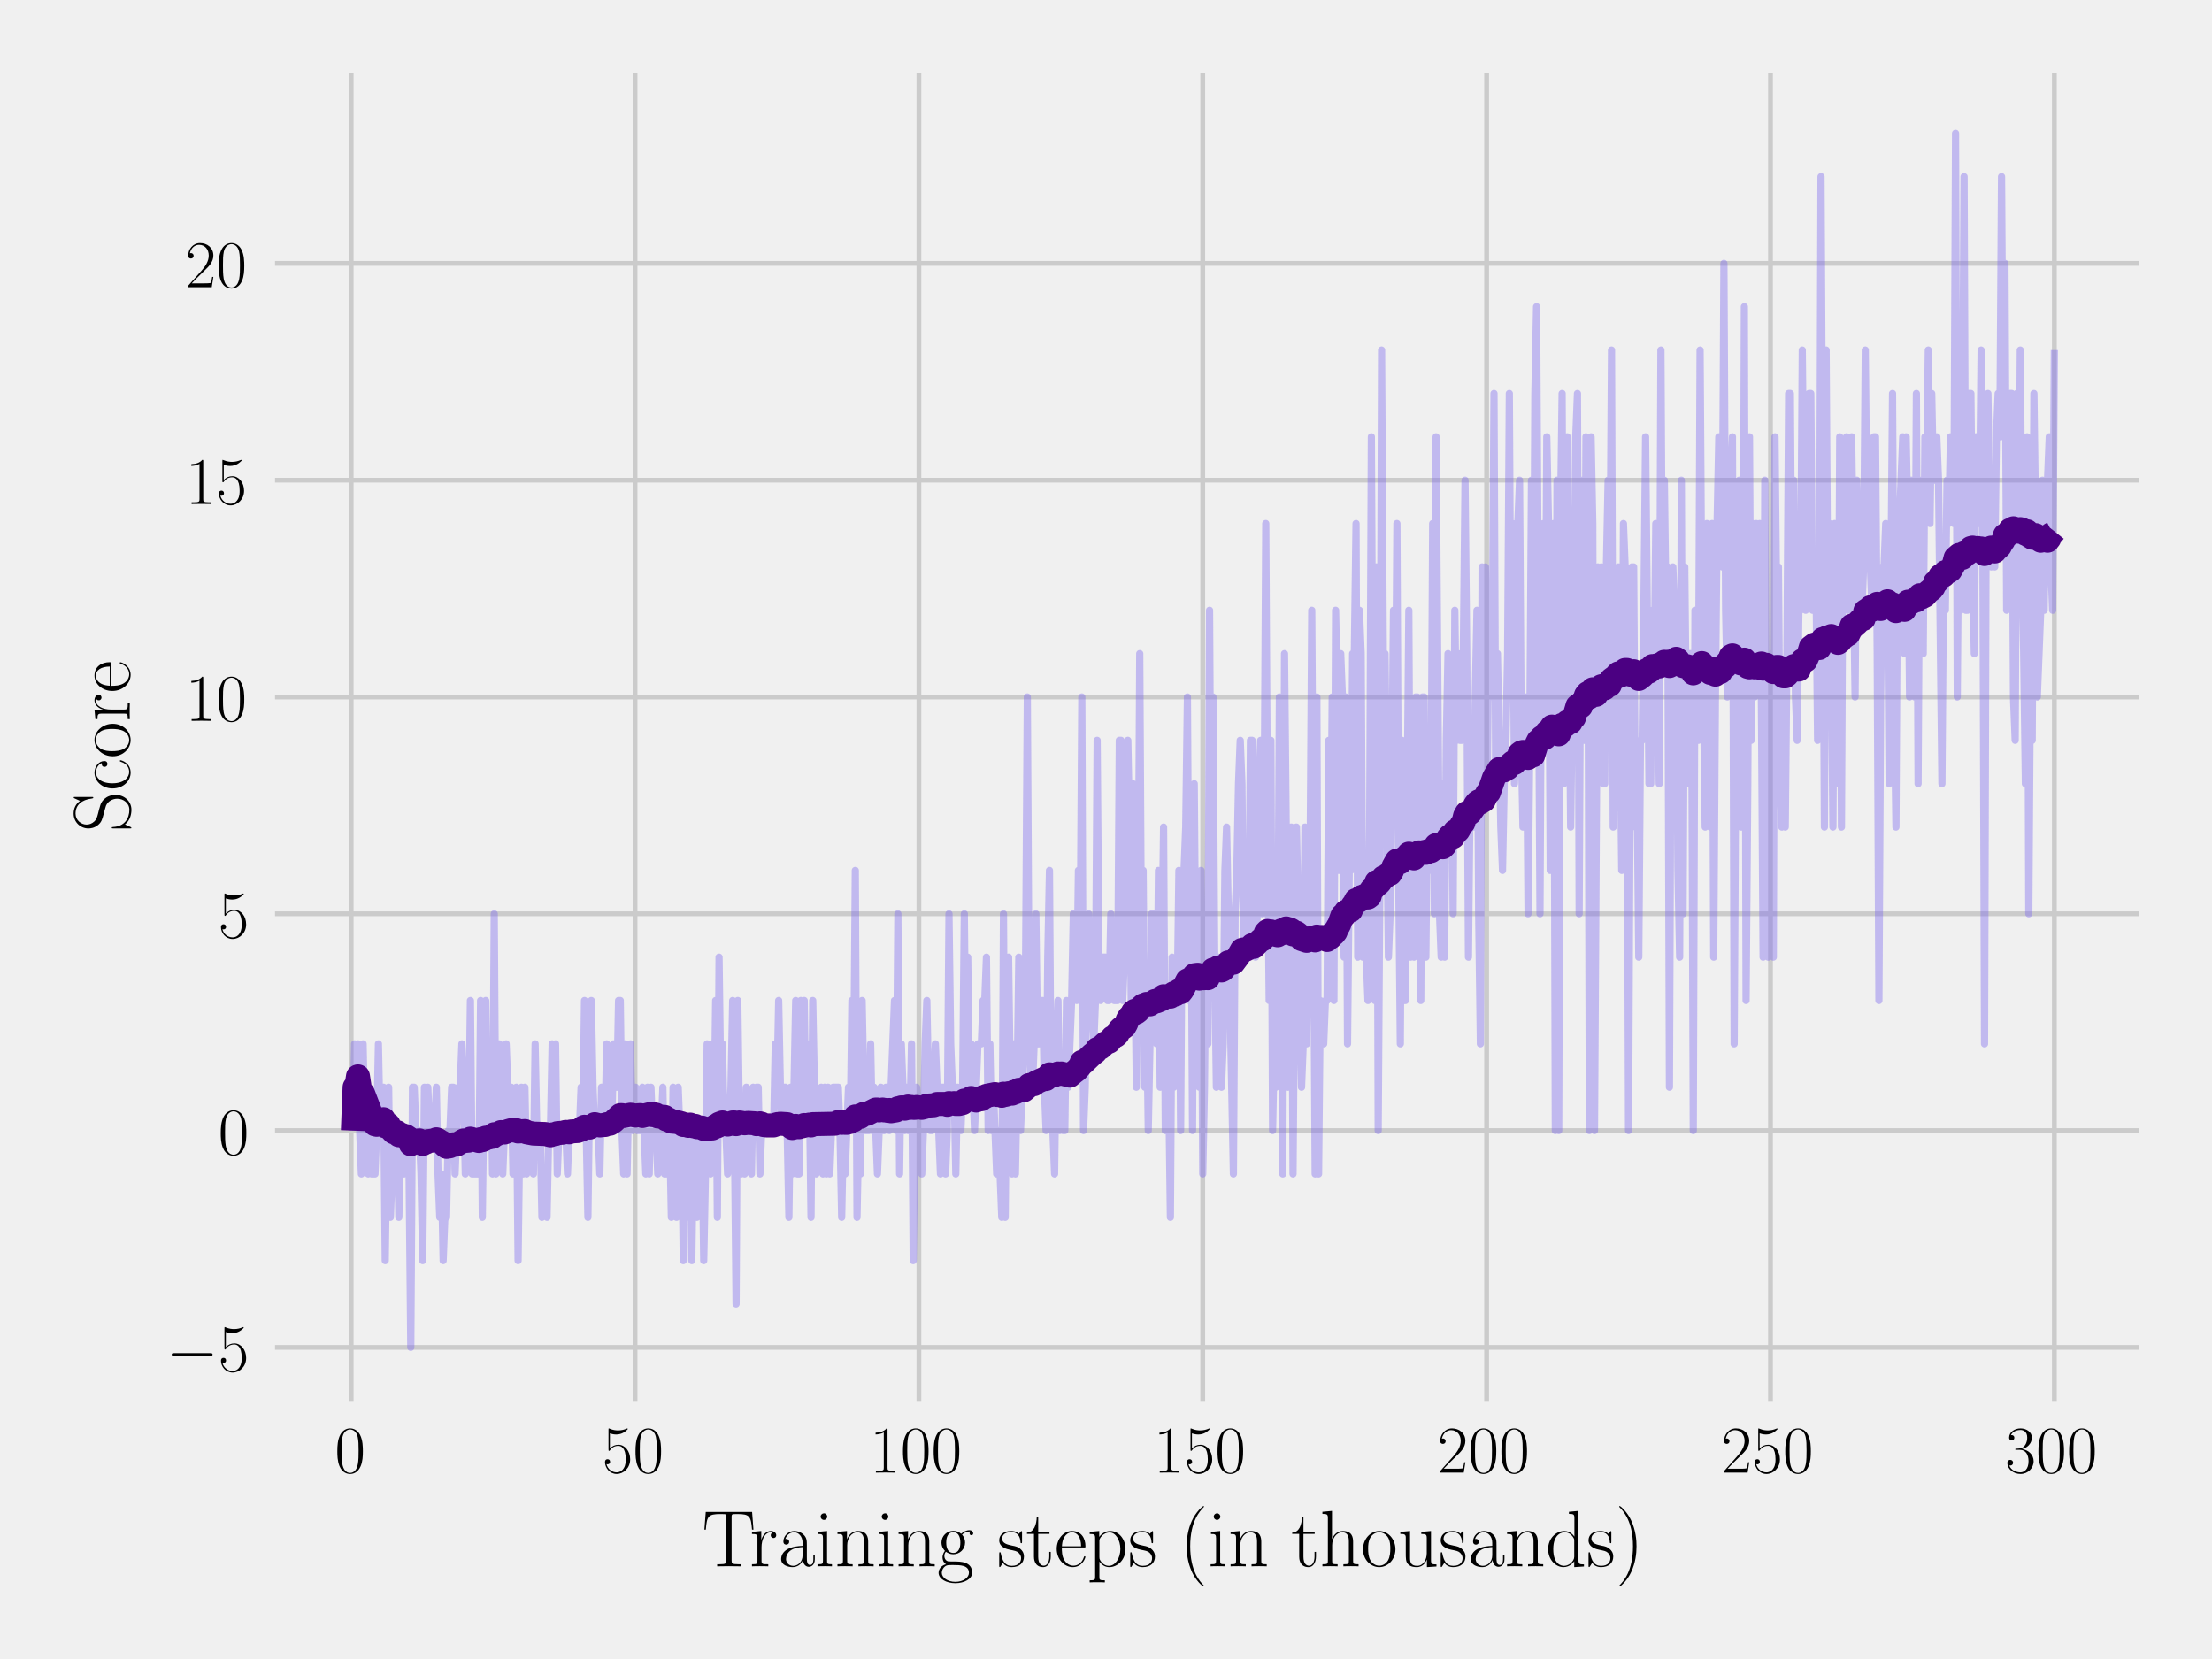 <?xml version="1.0" encoding="utf-8" standalone="no"?>
<!DOCTYPE svg PUBLIC "-//W3C//DTD SVG 1.1//EN"
  "http://www.w3.org/Graphics/SVG/1.1/DTD/svg11.dtd">
<!-- Created with matplotlib (https://matplotlib.org/) -->
<svg height="345.6pt" version="1.1" viewBox="0 0 460.8 345.6" width="460.8pt" xmlns="http://www.w3.org/2000/svg" xmlns:xlink="http://www.w3.org/1999/xlink">
 <defs>
  <style type="text/css">
*{stroke-linecap:butt;stroke-linejoin:round;}
  </style>
 </defs>
 <g id="figure_1">
  <g id="patch_1">
   <path d="M 0 345.6 
L 460.8 345.6 
L 460.8 0 
L 0 0 
z
" style="fill:#f0f0f0;"/>
  </g>
  <g id="axes_1">
   <g id="patch_2">
    <path d="M 55.787 293.334 
L 445.68 293.334 
L 445.68 15.12 
L 55.787 15.12 
z
" style="fill:#f0f0f0;"/>
   </g>
   <g id="matplotlib.axis_1">
    <g id="xtick_1">
     <g id="line2d_1">
      <path clip-path="url(#p391d8b1ac8)" d="M 73.154 293.334 
L 73.154 15.12 
" style="fill:none;stroke:#cbcbcb;"/>
     </g>
     <g id="line2d_2"/>
     <g id="text_1">
      <!-- $0$ -->
      <defs>
       <path d="M 42 31.844 
C 42 37.969 41.906 48.422 37.703 56.453 
C 34 63.484 28.094 66 22.906 66 
C 18.094 66 12 63.781 8.203 56.562 
C 4.203 49.016 3.797 39.672 3.797 31.844 
C 3.797 26.109 3.906 17.375 7 9.734 
C 11.297 -0.609 19 -2 22.906 -2 
C 27.5 -2 34.5 -0.109 38.594 9.438 
C 41.594 16.375 42 24.5 42 31.844 
z
M 22.906 -0.406 
C 16.5 -0.406 12.703 5.125 11.297 12.75 
C 10.203 18.688 10.203 27.328 10.203 32.953 
C 10.203 40.688 10.203 47.109 11.5 53.234 
C 13.406 61.781 19 64.391 22.906 64.391 
C 27 64.391 32.297 61.672 34.203 53.438 
C 35.5 47.719 35.594 40.984 35.594 32.953 
C 35.594 26.422 35.594 18.375 34.406 12.453 
C 32.297 1.5 26.406 -0.406 22.906 -0.406 
z
" id="CMR17-48"/>
      </defs>
      <g transform="translate(69.74 306.772)scale(0.14 -0.14)">
       <use transform="scale(0.996)" xlink:href="#CMR17-48"/>
      </g>
     </g>
    </g>
    <g id="xtick_2">
     <g id="line2d_3">
      <path clip-path="url(#p391d8b1ac8)" d="M 132.288 293.334 
L 132.288 15.12 
" style="fill:none;stroke:#cbcbcb;"/>
     </g>
     <g id="line2d_4"/>
     <g id="text_2">
      <!-- $50$ -->
      <defs>
       <path d="M 11.406 58.594 
C 12.406 58.188 16.5 56.891 20.703 56.891 
C 30 56.891 35.094 61.891 38 64.688 
C 38 65.484 38 66 37.406 66 
C 37.297 66 37.094 66 36.297 65.594 
C 32.797 64.094 28.703 63 23.703 63 
C 20.703 63 16.203 63.359 11.297 65.484 
C 10.203 66 10 66 9.906 66 
C 9.406 66 9.297 65.891 9.297 63.906 
L 9.297 34.859 
C 9.297 33.016 9.297 32.5 10.297 32.5 
C 10.797 32.5 11 32.703 11.5 33.422 
C 14.703 38.047 19.094 40 24.094 40 
C 27.594 40 35.094 37.734 35.094 20.203 
C 35.094 16.984 35.094 11.188 32.094 6.594 
C 29.594 2.484 25.703 0.391 21.406 0.391 
C 14.797 0.391 8.094 4.984 6.297 12.688 
C 6.703 12.594 7.5 12.391 7.906 12.391 
C 9.203 12.391 11.703 13.094 11.703 16.188 
C 11.703 18.891 9.797 20 7.906 20 
C 5.594 20 4.094 18.594 4.094 15.797 
C 4.094 7.094 11 -2 21.594 -2 
C 31.906 -2 41.703 6.891 41.703 19.797 
C 41.703 32.094 33.906 41.594 24.203 41.594 
C 19.094 41.594 14.797 39.688 11.406 36 
z
" id="CMR17-53"/>
      </defs>
      <g transform="translate(125.46 306.772)scale(0.14 -0.14)">
       <use transform="scale(0.996)" xlink:href="#CMR17-53"/>
       <use transform="translate(45.69 0)scale(0.996)" xlink:href="#CMR17-48"/>
      </g>
     </g>
    </g>
    <g id="xtick_3">
     <g id="line2d_5">
      <path clip-path="url(#p391d8b1ac8)" d="M 191.422 293.334 
L 191.422 15.12 
" style="fill:none;stroke:#cbcbcb;"/>
     </g>
     <g id="line2d_6"/>
     <g id="text_3">
      <!-- $100$ -->
      <defs>
       <path d="M 26.594 63.797 
C 26.594 65.891 26.5 66 25.094 66 
C 21.203 61.359 15.297 59.891 9.703 59.688 
C 9.406 59.688 8.906 59.688 8.797 59.5 
C 8.703 59.297 8.703 59.094 8.703 57 
C 11.797 57 17 57.594 21 59.984 
L 21 7.297 
C 21 3.797 20.797 2.594 12.203 2.594 
L 9.203 2.594 
L 9.203 0 
C 14 0.094 19 0.188 23.797 0.188 
C 28.594 0.188 33.594 0.094 38.406 0 
L 38.406 2.594 
L 35.406 2.594 
C 26.797 2.594 26.594 3.688 26.594 7.297 
z
" id="CMR17-49"/>
      </defs>
      <g transform="translate(181.179 306.772)scale(0.14 -0.14)">
       <use transform="scale(0.996)" xlink:href="#CMR17-49"/>
       <use transform="translate(45.69 0)scale(0.996)" xlink:href="#CMR17-48"/>
       <use transform="translate(91.381 0)scale(0.996)" xlink:href="#CMR17-48"/>
      </g>
     </g>
    </g>
    <g id="xtick_4">
     <g id="line2d_7">
      <path clip-path="url(#p391d8b1ac8)" d="M 250.556 293.334 
L 250.556 15.12 
" style="fill:none;stroke:#cbcbcb;"/>
     </g>
     <g id="line2d_8"/>
     <g id="text_4">
      <!-- $150$ -->
      <g transform="translate(240.313 306.772)scale(0.14 -0.14)">
       <use transform="scale(0.996)" xlink:href="#CMR17-49"/>
       <use transform="translate(45.69 0)scale(0.996)" xlink:href="#CMR17-53"/>
       <use transform="translate(91.381 0)scale(0.996)" xlink:href="#CMR17-48"/>
      </g>
     </g>
    </g>
    <g id="xtick_5">
     <g id="line2d_9">
      <path clip-path="url(#p391d8b1ac8)" d="M 309.69 293.334 
L 309.69 15.12 
" style="fill:none;stroke:#cbcbcb;"/>
     </g>
     <g id="line2d_10"/>
     <g id="text_5">
      <!-- $200$ -->
      <defs>
       <path d="M 41.703 15.469 
L 39.906 15.469 
C 38.906 8.391 38.094 7.188 37.703 6.594 
C 37.203 5.797 30 5.797 28.594 5.797 
L 9.406 5.797 
C 13 9.688 20 16.766 28.5 24.938 
C 34.594 30.719 41.703 37.5 41.703 47.391 
C 41.703 59.188 32.297 66 21.797 66 
C 10.797 66 4.094 56.297 4.094 47.297 
C 4.094 43.391 7 42.891 8.203 42.891 
C 9.203 42.891 12.203 43.484 12.203 46.984 
C 12.203 50.094 9.594 51 8.203 51 
C 7.594 51 7 50.891 6.594 50.688 
C 8.5 59.188 14.297 63.391 20.406 63.391 
C 29.094 63.391 34.797 56.5 34.797 47.391 
C 34.797 38.703 29.703 31.219 24 24.734 
L 4.094 2.297 
L 4.094 0 
L 39.297 0 
z
" id="CMR17-50"/>
      </defs>
      <g transform="translate(299.447 306.772)scale(0.14 -0.14)">
       <use transform="scale(0.996)" xlink:href="#CMR17-50"/>
       <use transform="translate(45.69 0)scale(0.996)" xlink:href="#CMR17-48"/>
       <use transform="translate(91.381 0)scale(0.996)" xlink:href="#CMR17-48"/>
      </g>
     </g>
    </g>
    <g id="xtick_6">
     <g id="line2d_11">
      <path clip-path="url(#p391d8b1ac8)" d="M 368.824 293.334 
L 368.824 15.12 
" style="fill:none;stroke:#cbcbcb;"/>
     </g>
     <g id="line2d_12"/>
     <g id="text_6">
      <!-- $250$ -->
      <g transform="translate(358.581 306.772)scale(0.14 -0.14)">
       <use transform="scale(0.996)" xlink:href="#CMR17-50"/>
       <use transform="translate(45.69 0)scale(0.996)" xlink:href="#CMR17-53"/>
       <use transform="translate(91.381 0)scale(0.996)" xlink:href="#CMR17-48"/>
      </g>
     </g>
    </g>
    <g id="xtick_7">
     <g id="line2d_13">
      <path clip-path="url(#p391d8b1ac8)" d="M 427.958 293.334 
L 427.958 15.12 
" style="fill:none;stroke:#cbcbcb;"/>
     </g>
     <g id="line2d_14"/>
     <g id="text_7">
      <!-- $300$ -->
      <defs>
       <path d="M 22.094 34 
C 31 34 34.906 26.141 34.906 17.094 
C 34.906 5.031 28.5 0.391 22.703 0.391 
C 17.406 0.391 8.797 3.016 6.094 10.797 
C 6.594 10.594 7.094 10.594 7.594 10.594 
C 10 10.594 11.797 12.188 11.797 14.797 
C 11.797 17.688 9.594 19 7.594 19 
C 5.906 19 3.297 18.188 3.297 14.484 
C 3.297 5.234 12.297 -2 22.906 -2 
C 34 -2 42.5 6.75 42.5 16.984 
C 42.5 26.844 34.5 34 25 35.094 
C 32.594 36.672 39.906 43.375 39.906 52.391 
C 39.906 60.25 32 66 23 66 
C 13.906 66 5.906 60.344 5.906 52.297 
C 5.906 48.797 8.5 48.188 9.797 48.188 
C 11.906 48.188 13.703 49.484 13.703 52.094 
C 13.703 54.688 11.906 56 9.797 56 
C 9.406 56 8.906 56 8.5 55.797 
C 11.406 62.484 19.297 63.688 22.797 63.688 
C 26.297 63.688 32.906 61.969 32.906 52.297 
C 32.906 49.484 32.5 44.547 29.094 40.219 
C 26.094 36.391 22.703 36.188 19.406 35.891 
C 18.906 35.891 16.594 35.688 16.203 35.688 
C 15.5 35.594 15.094 35.5 15.094 34.797 
C 15.094 34.094 15.203 34 17.203 34 
z
" id="CMR17-51"/>
      </defs>
      <g transform="translate(417.715 306.772)scale(0.14 -0.14)">
       <use transform="scale(0.996)" xlink:href="#CMR17-51"/>
       <use transform="translate(45.69 0)scale(0.996)" xlink:href="#CMR17-48"/>
       <use transform="translate(91.381 0)scale(0.996)" xlink:href="#CMR17-48"/>
      </g>
     </g>
    </g>
    <g id="text_8">
     <!-- $\mathrm{Training \ steps \ (in \ thousands)}$ -->
     <defs>
      <path d="M 62.203 67.688 
L 4.5 67.688 
L 2.797 45.688 
L 4.594 45.688 
C 5.906 62.203 7.297 65.094 22.703 65.094 
C 24.5 65.094 27.406 65.094 28.203 64.984 
C 30.094 64.688 30.094 63.5 30.094 61.203 
L 30.094 7.266 
C 30.094 3.688 29.797 2.594 21.5 2.594 
L 18.703 2.594 
L 18.703 0 
C 23.5 0.094 28.5 0.188 33.406 0.188 
C 38.297 0.188 43.297 0.094 48.094 0 
L 48.094 2.594 
L 45.297 2.594 
C 37 2.594 36.703 3.688 36.703 7.266 
L 36.703 61.203 
C 36.703 63.391 36.703 64.594 38.5 64.984 
C 39.297 65.094 42.203 65.094 44 65.094 
C 59.297 65.094 60.797 62.203 62.094 45.688 
L 63.906 45.688 
z
" id="CMR17-84"/>
      <path d="M 15 23.703 
C 15 33.344 19.094 42.391 26.594 42.391 
C 27.297 42.391 28 42.297 28.703 41.984 
C 28.703 41.984 26.5 41.281 26.5 38.672 
C 26.5 36.266 28.406 35.266 29.906 35.266 
C 31.094 35.266 33.297 35.969 33.297 38.781 
C 33.297 41.984 30.094 44 26.703 44 
C 19.094 44 15.797 36.562 14.797 33.047 
L 14.703 33.047 
L 14.703 44 
L 3.094 42.891 
L 3.094 40.281 
C 9 40.281 9.906 39.688 9.906 34.859 
L 9.906 6.922 
C 9.906 3.094 9.5 2.594 3.094 2.594 
L 3.094 0 
C 5.5 0.188 10.094 0.188 12.703 0.188 
C 15.594 0.188 20.703 0.188 23.406 0 
L 23.406 2.594 
C 16.203 2.594 15 2.594 15 7.109 
z
" id="CMR17-114"/>
      <path d="M 36 25.875 
C 36 32 36 35.547 31.797 39.594 
C 28.094 42.984 23.797 44 20.406 44 
C 12.5 44 6.797 37.625 6.797 30.891 
C 6.797 27.188 9.797 27 10.406 27 
C 11.703 27 14 27.797 14 30.594 
C 14 33.094 12.094 34.188 10.406 34.188 
C 10 34.188 9.5 34.094 9.203 34 
C 11.297 40.531 16.703 42.391 20.203 42.391 
C 25.203 42.391 30.703 37.828 30.703 29.297 
L 30.703 25.5 
C 24.797 25.297 17.703 24.5 12.094 21.453 
C 5.797 17.922 4 12.844 4 9 
C 4 1.203 13 -1 18.297 -1 
C 23.797 -1 28.906 2.109 31.094 7.891 
C 31.297 3.422 34.094 -0.609 38.5 -0.609 
C 40.594 -0.609 45.906 0.797 45.906 8.797 
L 45.906 14.469 
L 44.094 14.469 
L 44.094 8.703 
C 44.094 2.516 41.406 1.703 40.094 1.703 
C 36 1.703 36 6.969 36 11.438 
z
M 30.703 13.859 
C 30.703 5.047 24.5 0.594 19 0.594 
C 14 0.594 10.094 4.344 10.094 9 
C 10.094 12.047 11.406 17.406 17.203 20.656 
C 22 23.391 27.5 23.797 30.703 24 
z
" id="CMR17-97"/>
      <path d="M 15.5 61.891 
C 15.5 64.094 13.703 66 11.406 66 
C 9.203 66 7.297 64.188 7.297 61.891 
C 7.297 59.688 9.094 57.797 11.406 57.797 
C 13.594 57.797 15.5 59.594 15.5 61.891 
z
M 3.797 42.891 
L 3.797 40.297 
C 9.406 40.297 10.203 39.688 10.203 34.859 
L 10.203 6.922 
C 10.203 3.094 9.797 2.594 3.406 2.594 
L 3.406 0 
C 5.797 0.188 10.094 0.188 12.594 0.188 
C 15 0.188 19.094 0.188 21.406 0 
L 21.406 2.594 
C 15.5 2.594 15.297 3.203 15.297 6.812 
L 15.297 44 
z
" id="CMR17-105"/>
      <path d="M 41.5 30.531 
C 41.5 35.656 40.5 44 28.703 44 
C 20.797 44 16.703 37.875 15.203 33.844 
L 15.094 33.844 
L 15.094 44 
L 3.297 42.891 
L 3.297 40.281 
C 9.203 40.281 10.094 39.688 10.094 34.859 
L 10.094 6.922 
C 10.094 3.094 9.703 2.594 3.297 2.594 
L 3.297 0 
C 5.703 0.188 10.094 0.188 12.703 0.188 
C 15.297 0.188 19.797 0.188 22.203 0 
L 22.203 2.594 
C 15.797 2.594 15.406 3 15.406 6.922 
L 15.406 26.219 
C 15.406 35.453 21 42.391 28 42.391 
C 35.406 42.391 36.203 35.766 36.203 30.938 
L 36.203 6.922 
C 36.203 3.094 35.797 2.594 29.406 2.594 
L 29.406 0 
C 31.797 0.188 36.203 0.188 38.797 0.188 
C 41.406 0.188 45.906 0.188 48.297 0 
L 48.297 2.594 
C 41.906 2.594 41.5 3 41.5 6.922 
z
" id="CMR17-110"/>
      <path d="M 11.094 18.203 
C 13 16.688 16.297 15 20.297 15 
C 28.203 15 35 21.234 35 29.609 
C 35 32.234 34.203 36.266 31.203 39.391 
C 34 42.391 38.094 43.391 40.406 43.391 
C 40.797 43.391 41.406 43.391 41.906 43.094 
C 41.5 42.984 40.594 42.594 40.594 40.984 
C 40.594 39.688 41.5 38.797 42.797 38.797 
C 44.297 38.797 45.094 39.797 45.094 41.094 
C 45.094 42.984 43.594 45 40.406 45 
C 36.406 45 32.906 43.094 30.094 40.484 
C 27.094 43.188 23.5 44.188 20.297 44.188 
C 12.406 44.188 5.594 37.984 5.594 29.609 
C 5.594 23.859 8.906 20.219 9.906 19.219 
C 6.906 15.688 6.906 11.594 6.906 11.094 
C 6.906 8.5 7.906 4.688 11.297 2.594 
C 6.094 1.281 2 -2.875 2 -8.078 
C 2 -15.562 11.5 -21 22.906 -21 
C 33.906 -21 43.797 -15.766 43.797 -7.969 
C 43.797 6 29 6 21.297 6 
C 19 6 14.906 6 14.406 6.094 
C 11.297 6.594 9.203 9.391 9.203 12.891 
C 9.203 13.797 9.203 16 11.094 18.203 
z
M 20.297 16.688 
C 11.5 16.688 11.5 27.594 11.5 29.609 
C 11.5 31.625 11.5 42.484 20.297 42.484 
C 29.094 42.484 29.094 31.625 29.094 29.609 
C 29.094 27.594 29.094 16.688 20.297 16.688 
z
M 22.906 -19.312 
C 12.906 -19.312 6 -13.797 6 -8.078 
C 6 -4.859 7.703 -1.844 9.906 -0.172 
C 12.406 1.594 13.406 1.594 20.203 1.594 
C 28.406 1.594 39.797 1.594 39.797 -8.078 
C 39.797 -13.797 32.906 -19.312 22.906 -19.312 
z
" id="CMR17-103"/>
      <path d="M 30.906 42 
C 30.906 43.797 30.797 43.891 30.203 43.891 
C 29.797 43.891 29.703 43.797 28.5 42.297 
C 28.203 41.891 27.297 40.891 27 40.5 
C 23.797 43.891 19.297 44 17.594 44 
C 6.5 44 2.5 38.188 2.5 32.391 
C 2.5 23.391 12.703 21.297 15.594 20.688 
C 21.906 19.391 24.094 19 26.203 17.188 
C 27.5 16 29.703 13.797 29.703 10.188 
C 29.703 6 27.297 0.594 18.094 0.594 
C 9.406 0.594 6.297 7.188 4.5 16 
C 4.203 17.391 4.203 17.5 3.406 17.5 
C 2.594 17.5 2.5 17.391 2.5 15.391 
L 2.5 1 
C 2.5 -0.812 2.594 -0.906 3.203 -0.906 
C 3.703 -0.906 3.797 -0.812 4.297 0 
C 4.906 0.891 6.406 3.297 7 4.297 
C 9 1.594 12.5 -1 18.094 -1 
C 28 -1 33.297 4.391 33.297 12.188 
C 33.297 17.297 30.594 20 29.297 21.188 
C 26.297 24.297 22.797 25 18.594 25.797 
C 13.094 27 6.094 28.391 6.094 34.5 
C 6.094 37.094 7.5 42.594 17.594 42.594 
C 28.297 42.594 28.906 32.594 29.094 29.391 
C 29.203 28.891 29.703 28.797 30 28.797 
C 30.906 28.797 30.906 29.094 30.906 30.797 
z
" id="CMR17-115"/>
      <path d="M 15.094 40.391 
L 29.094 40.391 
L 29.094 43 
L 15.094 43 
L 15.094 62 
L 13.297 62 
C 13.094 51.438 9.594 42.188 1.094 41.984 
L 1.094 40.391 
L 9.797 40.391 
L 9.797 12.156 
C 9.797 10.234 9.797 -1 21.406 -1 
C 27.297 -1 30.703 4.812 30.703 12.25 
L 30.703 17.984 
L 28.906 17.984 
L 28.906 12.344 
C 28.906 5.422 26.203 0.797 22 0.797 
C 19.094 0.797 15.094 2.797 15.094 11.953 
z
" id="CMR17-116"/>
      <path d="M 38.094 23.484 
C 38.5 23.891 38.5 24.094 38.5 25.094 
C 38.5 35.172 33.094 44 21.703 44 
C 11.094 44 2.703 33.984 2.703 21.781 
C 2.703 8.656 12.203 -1 22.797 -1 
C 34 -1 38.406 9.672 38.406 11.797 
C 38.406 12.5 37.797 12.5 37.594 12.5 
C 36.906 12.5 36.797 12.297 36.406 11.078 
C 34.203 4.219 28.703 0.797 23.5 0.797 
C 19.203 0.797 14.906 3.219 12.203 7.656 
C 9.094 12.797 9.094 18.75 9.094 23.484 
z
M 9.203 25 
C 9.906 39.234 17.594 42.391 21.594 42.391 
C 28.406 42.391 33 36.062 33.094 25 
z
" id="CMR17-101"/>
      <path d="M 22 -17.406 
C 15.594 -17.406 15.203 -17 15.203 -13.031 
L 15.203 5.938 
C 18.094 1.703 22.297 -1 27.594 -1 
C 37.594 -1 47.703 7.859 47.703 21.594 
C 47.703 34.312 39 44 28.703 44 
C 22.703 44 17.797 40.672 15 36.641 
L 15 44 
L 3.094 42.891 
L 3.094 40.266 
C 9 40.266 9.906 39.672 9.906 34.812 
L 9.906 -13.031 
C 9.906 -16.891 9.5 -17.406 3.094 -17.406 
L 3.094 -20 
C 5.5 -19.812 9.906 -19.812 12.5 -19.812 
C 15.094 -19.812 19.594 -19.812 22 -20 
z
M 15.203 31.484 
C 15.203 32.906 15.203 35.016 19.094 38.766 
C 19.594 39.156 23 42.188 28 42.188 
C 35.297 42.188 41.297 33 41.297 21.5 
C 41.297 9.984 34.906 0.594 27 0.594 
C 23.406 0.594 19.5 2.312 16.5 7.047 
C 15.203 9.281 15.203 9.875 15.203 11.5 
z
" id="CMR17-112"/>
      <path d="M 30.594 -24.406 
C 30.594 -24.312 30.594 -24.109 30.297 -23.812 
C 25.703 -19.109 13.406 -6.297 13.406 24.938 
C 13.406 56.172 25.5 68.875 30.406 73.891 
C 30.406 73.984 30.594 74.188 30.594 74.484 
C 30.594 74.797 30.297 75 29.906 75 
C 28.797 75 20.297 67.578 15.406 56.562 
C 10.406 45.453 9 34.656 9 25.047 
C 9 17.828 9.703 5.625 15.703 -7.297 
C 20.5 -17.703 28.703 -25 29.906 -25 
C 30.406 -25 30.594 -24.812 30.594 -24.406 
z
" id="CMR17-40"/>
      <path d="M 41.5 30.531 
C 41.5 35.656 40.5 44 28.703 44 
C 20.5 44 16.5 37.375 15.297 34.047 
L 15.203 34.047 
L 15.203 69 
L 3.297 67.891 
L 3.297 65.297 
C 9.203 65.297 10.094 64.703 10.094 60.047 
L 10.094 6.922 
C 10.094 3.094 9.703 2.594 3.297 2.594 
L 3.297 0 
C 5.703 0.188 10.094 0.188 12.703 0.188 
C 15.297 0.188 19.797 0.188 22.203 0 
L 22.203 2.594 
C 15.797 2.594 15.406 3 15.406 6.922 
L 15.406 26.219 
C 15.406 35.453 21 42.391 28 42.391 
C 35.406 42.391 36.203 35.766 36.203 30.938 
L 36.203 6.922 
C 36.203 3.094 35.797 2.594 29.406 2.594 
L 29.406 0 
C 31.797 0.188 36.203 0.188 38.797 0.188 
C 41.406 0.188 45.906 0.188 48.297 0 
L 48.297 2.594 
C 41.906 2.594 41.5 3 41.5 6.922 
z
" id="CMR17-104"/>
      <path d="M 43.094 21.188 
C 43.094 34 33.797 44 22.906 44 
C 12 44 2.703 34 2.703 21.188 
C 2.703 8.594 12 -1 22.906 -1 
C 33.797 -1 43.094 8.594 43.094 21.188 
z
M 22.906 0.797 
C 18.203 0.797 14.203 3.594 11.906 7.5 
C 9.406 12 9.094 17.594 9.094 22 
C 9.094 26.188 9.297 31.391 11.906 35.891 
C 13.906 39.188 17.797 42.391 22.906 42.391 
C 27.406 42.391 31.203 39.891 33.594 36.391 
C 36.703 31.688 36.703 25.094 36.703 22 
C 36.703 18.094 36.5 12.094 33.797 7.297 
C 31 2.688 26.703 0.797 22.906 0.797 
z
" id="CMR17-111"/>
      <path d="M 29.406 42.891 
L 29.406 40.297 
C 35.297 40.297 36.203 39.688 36.203 34.828 
L 36.203 16.453 
C 36.203 7.969 31.703 0.594 24.297 0.594 
C 16.094 0.594 15.406 5.547 15.406 10.797 
L 15.406 44 
L 3.297 42.891 
L 3.297 40.297 
C 7.297 40.297 10 40.297 10.094 36.25 
L 10.094 16.859 
C 10.094 10.094 10.094 5.75 12.703 2.922 
C 14 1.609 16.5 -1 23.703 -1 
C 32.203 -1 35.5 6.25 36.297 8.375 
L 36.406 8.375 
L 36.406 -1 
L 48.297 -0.203 
L 48.297 2.406 
C 42.406 2.406 41.5 3.016 41.5 7.859 
L 41.5 44 
z
" id="CMR17-117"/>
      <path d="M 29.203 67.891 
L 29.203 65.297 
C 35.094 65.297 36 64.703 36 60.047 
L 36 37.047 
C 35.594 37.547 31.5 44 23.406 44 
C 13.203 44 3.297 34.812 3.297 21.5 
C 3.297 8.266 12.594 -1 22.406 -1 
C 30.906 -1 35.297 5.641 35.797 6.344 
L 35.797 -1 
L 47.906 -0.203 
L 47.906 2.406 
C 42 2.406 41.094 3.016 41.094 7.859 
L 41.094 69 
z
M 35.797 11.906 
C 35.797 8.875 34 6.141 31.703 4.125 
C 28.297 1.094 24.906 0.594 23 0.594 
C 20.094 0.594 9.703 2.109 9.703 21.391 
C 9.703 41.188 21.297 42.391 23.906 42.391 
C 28.5 42.391 32.203 39.766 34.5 36.141 
C 35.797 34.016 35.797 33.703 35.797 31.891 
z
" id="CMR17-100"/>
      <path d="M 26.297 24.938 
C 26.297 32.141 25.594 44.359 19.594 57.266 
C 14.797 67.688 6.594 75 5.406 75 
C 5.094 75 4.703 74.891 4.703 74.391 
C 4.703 74.188 4.797 74.094 4.906 73.891 
C 9.703 68.875 21.906 56.172 21.906 25.047 
C 21.906 -6.188 9.797 -18.906 4.906 -23.906 
C 4.797 -24.109 4.703 -24.203 4.703 -24.406 
C 4.703 -24.906 5.094 -25 5.406 -25 
C 6.5 -25 15 -17.609 19.906 -6.594 
C 24.906 4.516 26.297 15.328 26.297 24.938 
z
" id="CMR17-41"/>
     </defs>
     <g transform="translate(146.266 326.296)scale(0.168 -0.168)">
      <use transform="scale(0.996)" xlink:href="#CMR17-84"/>
      <use transform="translate(58.703 0)scale(0.996)" xlink:href="#CMR17-114"/>
      <use transform="translate(93.983 0)scale(0.996)" xlink:href="#CMR17-97"/>
      <use transform="translate(139.674 0)scale(0.996)" xlink:href="#CMR17-105"/>
      <use transform="translate(164.545 0)scale(0.996)" xlink:href="#CMR17-110"/>
      <use transform="translate(215.44 0)scale(0.996)" xlink:href="#CMR17-105"/>
      <use transform="translate(240.311 0)scale(0.996)" xlink:href="#CMR17-110"/>
      <use transform="translate(291.207 0)scale(0.996)" xlink:href="#CMR17-103"/>
      <use transform="translate(365.894 0)scale(0.996)" xlink:href="#CMR17-115"/>
      <use transform="translate(401.695 0)scale(0.996)" xlink:href="#CMR17-116"/>
      <use transform="translate(436.976 0)scale(0.996)" xlink:href="#CMR17-101"/>
      <use transform="translate(477.461 0)scale(0.996)" xlink:href="#CMR17-112"/>
      <use transform="translate(528.357 0)scale(0.996)" xlink:href="#CMR17-115"/>
      <use transform="translate(591.853 0)scale(0.996)" xlink:href="#CMR17-40"/>
      <use transform="translate(627.134 0)scale(0.996)" xlink:href="#CMR17-105"/>
      <use transform="translate(652.005 0)scale(0.996)" xlink:href="#CMR17-110"/>
      <use transform="translate(730.596 0)scale(0.996)" xlink:href="#CMR17-116"/>
      <use transform="translate(765.876 0)scale(0.996)" xlink:href="#CMR17-104"/>
      <use transform="translate(816.772 0)scale(0.996)" xlink:href="#CMR17-111"/>
      <use transform="translate(862.462 0)scale(0.996)" xlink:href="#CMR17-117"/>
      <use transform="translate(913.358 0)scale(0.996)" xlink:href="#CMR17-115"/>
      <use transform="translate(949.159 0)scale(0.996)" xlink:href="#CMR17-97"/>
      <use transform="translate(994.849 0)scale(0.996)" xlink:href="#CMR17-110"/>
      <use transform="translate(1045.745 0)scale(0.996)" xlink:href="#CMR17-100"/>
      <use transform="translate(1096.64 0)scale(0.996)" xlink:href="#CMR17-115"/>
      <use transform="translate(1132.441 0)scale(0.996)" xlink:href="#CMR17-41"/>
     </g>
    </g>
   </g>
   <g id="matplotlib.axis_2">
    <g id="ytick_1">
     <g id="line2d_15">
      <path clip-path="url(#p391d8b1ac8)" d="M 55.787 280.688 
L 445.68 280.688 
" style="fill:none;stroke:#cbcbcb;"/>
     </g>
     <g id="line2d_16"/>
     <g id="text_9">
      <!-- $\mathdefault{-5}$ -->
      <defs>
       <path d="M 65.906 23 
C 67.594 23 69.406 23 69.406 25 
C 69.406 27 67.594 27 65.906 27 
L 11.797 27 
C 10.094 27 8.297 27 8.297 25 
C 8.297 23 10.094 23 11.797 23 
z
" id="CMSY10-0"/>
      </defs>
      <g transform="translate(34.61 285.657)scale(0.14 -0.14)">
       <use transform="scale(0.996)" xlink:href="#CMSY10-0"/>
       <use transform="translate(77.487 0)scale(0.996)" xlink:href="#CMR17-53"/>
      </g>
     </g>
    </g>
    <g id="ytick_2">
     <g id="line2d_17">
      <path clip-path="url(#p391d8b1ac8)" d="M 55.787 235.524 
L 445.68 235.524 
" style="fill:none;stroke:#cbcbcb;"/>
     </g>
     <g id="line2d_18"/>
     <g id="text_10">
      <!-- $\mathdefault{0}$ -->
      <g transform="translate(45.458 240.492)scale(0.14 -0.14)">
       <use transform="scale(0.996)" xlink:href="#CMR17-48"/>
      </g>
     </g>
    </g>
    <g id="ytick_3">
     <g id="line2d_19">
      <path clip-path="url(#p391d8b1ac8)" d="M 55.787 190.359 
L 445.68 190.359 
" style="fill:none;stroke:#cbcbcb;"/>
     </g>
     <g id="line2d_20"/>
     <g id="text_11">
      <!-- $\mathdefault{5}$ -->
      <g transform="translate(45.458 195.328)scale(0.14 -0.14)">
       <use transform="scale(0.996)" xlink:href="#CMR17-53"/>
      </g>
     </g>
    </g>
    <g id="ytick_4">
     <g id="line2d_21">
      <path clip-path="url(#p391d8b1ac8)" d="M 55.787 145.194 
L 445.68 145.194 
" style="fill:none;stroke:#cbcbcb;"/>
     </g>
     <g id="line2d_22"/>
     <g id="text_12">
      <!-- $\mathdefault{10}$ -->
      <g transform="translate(38.63 150.163)scale(0.14 -0.14)">
       <use transform="scale(0.996)" xlink:href="#CMR17-49"/>
       <use transform="translate(45.69 0)scale(0.996)" xlink:href="#CMR17-48"/>
      </g>
     </g>
    </g>
    <g id="ytick_5">
     <g id="line2d_23">
      <path clip-path="url(#p391d8b1ac8)" d="M 55.787 100.03 
L 445.68 100.03 
" style="fill:none;stroke:#cbcbcb;"/>
     </g>
     <g id="line2d_24"/>
     <g id="text_13">
      <!-- $\mathdefault{15}$ -->
      <g transform="translate(38.63 104.998)scale(0.14 -0.14)">
       <use transform="scale(0.996)" xlink:href="#CMR17-49"/>
       <use transform="translate(45.69 0)scale(0.996)" xlink:href="#CMR17-53"/>
      </g>
     </g>
    </g>
    <g id="ytick_6">
     <g id="line2d_25">
      <path clip-path="url(#p391d8b1ac8)" d="M 55.787 54.865 
L 445.68 54.865 
" style="fill:none;stroke:#cbcbcb;"/>
     </g>
     <g id="line2d_26"/>
     <g id="text_14">
      <!-- $\mathdefault{20}$ -->
      <g transform="translate(38.63 59.834)scale(0.14 -0.14)">
       <use transform="scale(0.996)" xlink:href="#CMR17-50"/>
       <use transform="translate(45.69 0)scale(0.996)" xlink:href="#CMR17-48"/>
      </g>
     </g>
    </g>
    <g id="text_15">
     <!-- $\mathrm{Score}$ -->
     <defs>
      <path d="M 43.797 67.984 
C 43.797 69.797 43.703 69.891 43.094 69.891 
C 42.5 69.891 42.297 69.484 41.906 68.594 
L 38.906 61.953 
C 35.094 67.5 29.297 70 23 70 
C 12.797 70 4.594 61.844 4.594 51.578 
C 4.594 48.453 5.297 44.016 8.703 39.781 
C 12.406 35.156 15.906 34.344 23.906 32.234 
C 26.906 31.422 31.906 30.109 32.906 29.703 
C 38.594 27.297 41.594 21.25 41.594 15.609 
C 41.594 8.344 36.5 0.594 27.797 0.594 
C 17.094 0.594 7.094 6.641 6.406 20.75 
C 6.297 22.359 6.203 22.453 5.5 22.453 
C 4.703 22.453 4.594 22.359 4.594 20.344 
L 4.594 0 
C 4.594 -1.812 4.703 -1.906 5.297 -1.906 
C 6 -1.906 6.203 -1.406 7.594 1.703 
C 7.703 2 7.703 2.203 9.594 6.031 
C 14.594 -0.609 23 -2 27.797 -2 
C 38.703 -2 46.406 7.141 46.406 17.828 
C 46.406 23.062 44.5 27.094 43.406 28.906 
C 39.203 35.359 34.703 36.562 29.906 37.766 
C 29.203 38.078 29 38.078 23.406 39.484 
C 18 40.891 15.703 41.594 13.203 44.312 
C 10.406 47.438 9.406 50.672 9.406 53.891 
C 9.406 60.438 14.594 67.594 23.094 67.594 
C 33.703 67.594 40.297 60.031 41.797 47.438 
C 42.094 45.625 42.203 45.531 42.906 45.531 
C 43.797 45.531 43.797 45.828 43.797 47.547 
z
" id="CMR17-83"/>
      <path d="M 34.906 35 
C 33 35 30.203 35 30.203 31.484 
C 30.203 28.688 32.5 27.891 33.797 27.891 
C 34.5 27.891 37.406 28.188 37.406 31.688 
C 37.406 38.688 30.594 44 22.906 44 
C 12.297 44 3.297 34.391 3.297 21.547 
C 3.297 8.141 12.703 -1 22.906 -1 
C 35.297 -1 38.406 10.562 38.406 11.672 
C 38.406 12.078 38.297 12.375 37.594 12.375 
C 36.906 12.375 36.797 12.281 36.406 10.969 
C 33.797 2.812 28.094 0.797 23.797 0.797 
C 17.406 0.797 9.703 6.734 9.703 21.641 
C 9.703 36.844 17.094 42.188 23 42.188 
C 26.906 42.188 32.703 40.344 34.906 35 
z
" id="CMR17-99"/>
     </defs>
     <g transform="translate(27.045 173.347)rotate(-90)scale(0.168 -0.168)">
      <use transform="scale(0.996)" xlink:href="#CMR17-83"/>
      <use transform="translate(50.895 0)scale(0.996)" xlink:href="#CMR17-99"/>
      <use transform="translate(91.381 0)scale(0.996)" xlink:href="#CMR17-111"/>
      <use transform="translate(137.072 0)scale(0.996)" xlink:href="#CMR17-114"/>
      <use transform="translate(172.352 0)scale(0.996)" xlink:href="#CMR17-101"/>
     </g>
    </g>
   </g>
   <g id="line2d_27">
    <path clip-path="url(#p391d8b1ac8)" d="M 73.509 235.524 
L 73.864 217.458 
L 74.219 226.491 
L 74.574 217.458 
L 74.928 235.524 
L 75.283 244.557 
L 75.638 217.458 
L 75.993 235.524 
L 76.348 235.524 
L 76.702 244.557 
L 77.057 235.524 
L 77.412 244.557 
L 78.122 244.557 
L 78.476 235.524 
L 78.831 217.458 
L 79.186 235.524 
L 79.541 235.524 
L 79.896 226.491 
L 80.251 262.622 
L 80.605 235.524 
L 80.96 226.491 
L 81.315 253.589 
L 81.67 244.557 
L 82.025 244.557 
L 82.379 235.524 
L 82.734 235.524 
L 83.089 253.589 
L 83.444 235.524 
L 83.799 235.524 
L 84.153 244.557 
L 84.508 235.524 
L 84.863 244.557 
L 85.218 244.557 
L 85.573 280.688 
L 85.927 226.491 
L 86.282 226.491 
L 86.637 235.524 
L 87.347 235.524 
L 87.701 244.557 
L 88.056 262.622 
L 88.411 226.491 
L 88.766 235.524 
L 89.121 226.491 
L 89.475 235.524 
L 90.54 235.524 
L 90.895 226.491 
L 91.249 244.557 
L 91.604 253.589 
L 91.959 244.557 
L 92.314 262.622 
L 92.669 253.589 
L 93.023 253.589 
L 93.378 235.524 
L 93.733 235.524 
L 94.088 226.491 
L 94.443 226.491 
L 94.797 244.557 
L 95.507 226.491 
L 95.862 226.491 
L 96.217 217.458 
L 96.571 226.491 
L 96.926 244.557 
L 97.281 235.524 
L 97.636 235.524 
L 97.991 208.425 
L 98.345 244.557 
L 99.765 244.557 
L 100.119 208.425 
L 100.474 253.589 
L 100.829 226.491 
L 101.184 208.425 
L 101.539 235.524 
L 101.894 235.524 
L 102.248 217.458 
L 102.603 244.557 
L 102.958 190.359 
L 103.313 244.557 
L 103.668 217.458 
L 104.022 217.458 
L 104.377 226.491 
L 104.732 244.557 
L 105.087 235.524 
L 105.442 217.458 
L 105.796 226.491 
L 106.506 226.491 
L 106.861 244.557 
L 107.57 226.491 
L 107.925 262.622 
L 108.28 235.524 
L 108.635 226.491 
L 108.99 244.557 
L 109.344 226.491 
L 109.699 244.557 
L 110.054 235.524 
L 110.764 235.524 
L 111.118 244.557 
L 111.473 217.458 
L 111.828 235.524 
L 112.538 235.524 
L 112.892 253.589 
L 113.247 244.557 
L 113.602 244.557 
L 113.957 253.589 
L 114.312 235.524 
L 114.666 235.524 
L 115.021 217.458 
L 115.376 235.524 
L 115.731 217.458 
L 116.086 244.557 
L 116.44 235.524 
L 117.86 235.524 
L 118.214 244.557 
L 118.569 235.524 
L 120.698 235.524 
L 121.053 226.491 
L 121.408 235.524 
L 121.762 208.425 
L 122.117 235.524 
L 122.472 253.589 
L 122.827 226.491 
L 123.182 208.425 
L 123.536 226.491 
L 123.891 235.524 
L 124.601 235.524 
L 124.956 244.557 
L 125.311 226.491 
L 125.665 235.524 
L 126.02 235.524 
L 126.375 217.458 
L 127.085 235.524 
L 127.439 235.524 
L 127.794 217.458 
L 128.149 226.491 
L 128.504 226.491 
L 128.859 208.425 
L 129.213 208.425 
L 129.568 235.524 
L 129.923 244.557 
L 130.278 217.458 
L 130.633 244.557 
L 130.987 226.491 
L 131.342 217.458 
L 131.697 235.524 
L 132.052 226.491 
L 132.407 226.491 
L 132.761 235.524 
L 133.471 235.524 
L 133.826 226.491 
L 134.535 244.557 
L 134.89 226.491 
L 135.245 244.557 
L 135.6 226.491 
L 135.955 235.524 
L 136.664 235.524 
L 137.019 244.557 
L 137.374 235.524 
L 137.729 235.524 
L 138.083 226.491 
L 138.438 244.557 
L 138.793 244.557 
L 139.148 235.524 
L 139.503 235.524 
L 139.857 253.589 
L 140.212 226.491 
L 140.567 235.524 
L 140.922 253.589 
L 141.277 226.491 
L 141.631 235.524 
L 141.986 235.524 
L 142.341 262.622 
L 142.696 235.524 
L 143.051 235.524 
L 143.405 253.589 
L 143.76 235.524 
L 144.115 262.622 
L 144.47 235.524 
L 144.825 235.524 
L 145.179 253.589 
L 145.534 244.557 
L 145.889 244.557 
L 146.244 235.524 
L 146.599 262.622 
L 146.954 244.557 
L 147.308 217.458 
L 147.663 235.524 
L 148.018 244.557 
L 148.373 217.458 
L 148.728 235.524 
L 149.082 208.425 
L 149.437 253.589 
L 149.792 199.392 
L 150.147 226.491 
L 150.502 217.458 
L 150.856 235.524 
L 151.211 235.524 
L 151.566 244.557 
L 152.276 226.491 
L 152.63 208.425 
L 152.985 235.524 
L 153.34 271.655 
L 153.695 208.425 
L 154.05 235.524 
L 154.404 244.557 
L 154.759 235.524 
L 155.114 244.557 
L 155.469 226.491 
L 155.824 235.524 
L 156.178 235.524 
L 156.533 244.557 
L 156.888 226.491 
L 157.243 235.524 
L 157.598 226.491 
L 157.952 226.491 
L 158.307 244.557 
L 158.662 235.524 
L 161.146 235.524 
L 161.5 217.458 
L 161.855 226.491 
L 162.21 208.425 
L 162.565 226.491 
L 162.92 235.524 
L 163.274 226.491 
L 163.629 226.491 
L 163.984 235.524 
L 164.339 253.589 
L 164.694 226.491 
L 165.048 244.557 
L 165.758 208.425 
L 166.113 244.557 
L 166.468 244.557 
L 166.822 208.425 
L 167.177 217.458 
L 167.532 208.425 
L 167.887 235.524 
L 168.242 217.458 
L 168.596 226.491 
L 168.951 253.589 
L 169.306 208.425 
L 170.016 244.557 
L 170.371 235.524 
L 170.725 235.524 
L 171.08 226.491 
L 171.435 244.557 
L 171.79 226.491 
L 172.145 244.557 
L 172.499 226.491 
L 172.854 244.557 
L 173.564 226.491 
L 174.628 226.491 
L 174.983 235.524 
L 175.338 253.589 
L 175.693 235.524 
L 176.047 244.557 
L 176.757 226.491 
L 177.112 235.524 
L 177.467 208.425 
L 177.821 226.491 
L 178.176 181.326 
L 178.531 253.589 
L 178.886 235.524 
L 179.241 244.557 
L 179.595 208.425 
L 179.95 226.491 
L 180.305 235.524 
L 181.015 235.524 
L 181.369 217.458 
L 181.724 235.524 
L 182.079 226.491 
L 182.789 244.557 
L 183.498 226.491 
L 183.853 235.524 
L 184.208 235.524 
L 184.563 226.491 
L 184.917 226.491 
L 185.272 235.524 
L 186.337 208.425 
L 186.691 235.524 
L 187.046 190.359 
L 187.401 244.557 
L 187.756 217.458 
L 188.465 235.524 
L 188.82 226.491 
L 189.175 235.524 
L 189.53 235.524 
L 189.885 217.458 
L 190.239 262.622 
L 190.594 235.524 
L 190.949 226.491 
L 191.304 235.524 
L 191.659 235.524 
L 192.014 244.557 
L 192.368 235.524 
L 192.723 217.458 
L 193.078 208.425 
L 193.433 226.491 
L 193.788 235.524 
L 194.142 235.524 
L 194.852 217.458 
L 195.916 244.557 
L 196.271 226.491 
L 196.626 226.491 
L 196.981 244.557 
L 197.336 235.524 
L 197.69 190.359 
L 198.045 217.458 
L 198.4 226.491 
L 198.755 226.491 
L 199.11 244.557 
L 199.464 226.491 
L 199.819 235.524 
L 200.174 235.524 
L 200.529 226.491 
L 200.884 190.359 
L 201.238 226.491 
L 201.593 199.392 
L 201.948 226.491 
L 202.303 217.458 
L 203.012 235.524 
L 203.722 217.458 
L 204.432 217.458 
L 204.786 208.425 
L 205.141 208.425 
L 205.496 199.392 
L 205.851 235.524 
L 206.206 217.458 
L 206.56 235.524 
L 206.915 226.491 
L 207.625 244.557 
L 207.98 235.524 
L 208.689 253.589 
L 209.044 190.359 
L 209.399 253.589 
L 209.754 217.458 
L 210.108 199.392 
L 210.463 226.491 
L 210.818 244.557 
L 211.173 217.458 
L 211.528 244.557 
L 211.882 226.491 
L 212.237 199.392 
L 212.592 235.524 
L 213.302 217.458 
L 213.656 199.392 
L 214.011 145.194 
L 214.366 208.425 
L 214.721 226.491 
L 215.076 226.491 
L 215.431 217.458 
L 215.785 190.359 
L 216.14 217.458 
L 216.495 217.458 
L 216.85 208.425 
L 217.205 208.425 
L 217.559 226.491 
L 217.914 235.524 
L 218.269 199.392 
L 218.624 181.326 
L 218.979 235.524 
L 219.333 235.524 
L 219.688 244.557 
L 220.043 217.458 
L 220.398 208.425 
L 220.753 235.524 
L 221.107 226.491 
L 221.462 235.524 
L 221.817 235.524 
L 222.172 208.425 
L 222.527 226.491 
L 223.236 208.425 
L 223.591 190.359 
L 224.301 208.425 
L 224.655 181.326 
L 225.01 199.392 
L 225.365 145.194 
L 225.72 235.524 
L 226.075 226.491 
L 226.429 199.392 
L 226.784 190.359 
L 227.849 217.458 
L 228.203 208.425 
L 228.558 154.227 
L 228.913 199.392 
L 229.268 208.425 
L 229.623 199.392 
L 230.332 199.392 
L 230.687 208.425 
L 231.042 208.425 
L 231.397 190.359 
L 232.106 208.425 
L 232.816 208.425 
L 233.171 154.227 
L 233.525 154.227 
L 233.88 208.425 
L 234.235 199.392 
L 234.59 163.26 
L 234.945 154.227 
L 235.299 172.293 
L 235.654 208.425 
L 236.009 163.26 
L 236.719 226.491 
L 237.073 199.392 
L 237.428 136.161 
L 237.783 199.392 
L 238.138 181.326 
L 238.493 226.491 
L 238.848 208.425 
L 239.202 235.524 
L 239.557 217.458 
L 239.912 190.359 
L 240.622 190.359 
L 240.976 217.458 
L 241.331 181.326 
L 241.686 226.491 
L 242.396 172.293 
L 242.75 235.524 
L 243.105 235.524 
L 243.46 226.491 
L 243.815 253.589 
L 244.17 199.392 
L 244.524 226.491 
L 245.234 208.425 
L 245.589 181.326 
L 245.944 235.524 
L 246.298 181.326 
L 246.653 181.326 
L 247.008 172.293 
L 247.363 145.194 
L 247.718 208.425 
L 248.072 172.293 
L 248.427 235.524 
L 248.782 163.26 
L 249.137 208.425 
L 249.492 199.392 
L 249.846 226.491 
L 250.201 181.326 
L 250.556 244.557 
L 250.911 226.491 
L 251.266 190.359 
L 251.62 217.458 
L 251.975 127.128 
L 252.33 190.359 
L 252.685 145.194 
L 253.04 199.392 
L 253.394 226.491 
L 253.749 199.392 
L 254.104 217.458 
L 254.459 226.491 
L 254.814 217.458 
L 255.168 181.326 
L 255.523 172.293 
L 256.942 244.557 
L 257.297 190.359 
L 257.652 181.326 
L 258.007 163.26 
L 258.362 154.227 
L 258.716 163.26 
L 259.071 199.392 
L 259.426 199.392 
L 259.781 181.326 
L 260.136 199.392 
L 260.491 154.227 
L 260.845 154.227 
L 261.2 181.326 
L 261.555 199.392 
L 261.91 190.359 
L 262.265 163.26 
L 262.619 154.227 
L 262.974 190.359 
L 263.329 172.293 
L 263.684 109.063 
L 264.039 172.293 
L 264.393 208.425 
L 264.748 154.227 
L 265.103 235.524 
L 265.458 217.458 
L 265.813 226.491 
L 266.167 208.425 
L 266.522 145.194 
L 266.877 172.293 
L 267.232 244.557 
L 267.587 136.161 
L 267.941 172.293 
L 268.296 226.491 
L 268.651 208.425 
L 269.006 172.293 
L 269.361 244.557 
L 269.715 199.392 
L 270.07 172.293 
L 271.135 226.491 
L 271.489 217.458 
L 271.844 172.293 
L 272.199 217.458 
L 272.554 190.359 
L 272.909 181.326 
L 273.263 127.128 
L 273.973 244.557 
L 274.328 145.194 
L 274.683 244.557 
L 275.037 208.425 
L 275.392 217.458 
L 275.747 217.458 
L 276.102 208.425 
L 276.457 208.425 
L 276.811 154.227 
L 277.166 190.359 
L 277.521 145.194 
L 277.876 208.425 
L 278.231 127.128 
L 278.585 145.194 
L 278.94 181.326 
L 279.295 136.161 
L 279.65 145.194 
L 280.005 199.392 
L 280.359 145.194 
L 280.714 217.458 
L 281.069 181.326 
L 281.424 181.326 
L 281.779 136.161 
L 282.133 136.161 
L 282.488 109.063 
L 282.843 199.392 
L 283.198 127.128 
L 283.553 136.161 
L 283.908 199.392 
L 284.262 181.326 
L 284.617 199.392 
L 284.972 208.425 
L 285.327 172.293 
L 285.682 90.997 
L 286.036 163.26 
L 286.391 208.425 
L 286.746 118.095 
L 287.101 235.524 
L 287.456 181.326 
L 287.81 72.931 
L 288.165 136.161 
L 288.52 136.161 
L 289.23 199.392 
L 289.584 190.359 
L 289.939 163.26 
L 290.294 127.128 
L 290.649 163.26 
L 291.004 109.063 
L 291.358 181.326 
L 291.713 217.458 
L 292.068 154.227 
L 292.423 208.425 
L 292.778 208.425 
L 293.487 127.128 
L 293.842 199.392 
L 294.197 181.326 
L 294.552 199.392 
L 294.906 145.194 
L 295.261 145.194 
L 295.616 163.26 
L 295.971 208.425 
L 296.326 145.194 
L 296.68 145.194 
L 297.035 199.392 
L 297.39 163.26 
L 297.745 181.326 
L 298.1 172.293 
L 298.454 109.063 
L 298.809 190.359 
L 299.164 90.997 
L 299.874 190.359 
L 300.228 199.392 
L 300.583 163.26 
L 300.938 199.392 
L 301.293 154.227 
L 301.648 136.161 
L 302.002 163.26 
L 302.357 145.194 
L 302.712 190.359 
L 303.067 127.128 
L 303.422 154.227 
L 303.776 136.161 
L 304.131 154.227 
L 304.486 154.227 
L 304.841 136.161 
L 305.196 100.03 
L 305.551 136.161 
L 305.905 199.392 
L 306.26 163.26 
L 306.615 163.26 
L 306.97 172.293 
L 307.325 145.194 
L 307.679 127.128 
L 308.034 190.359 
L 308.389 217.458 
L 308.744 118.095 
L 309.099 145.194 
L 309.453 118.095 
L 309.808 163.26 
L 310.163 127.128 
L 310.518 145.194 
L 310.873 136.161 
L 311.227 81.964 
L 311.582 163.26 
L 311.937 136.161 
L 312.647 172.293 
L 313.001 181.326 
L 313.356 163.26 
L 313.711 154.227 
L 314.066 136.161 
L 314.421 81.964 
L 314.775 145.194 
L 315.13 109.063 
L 315.485 163.26 
L 315.84 154.227 
L 316.195 109.063 
L 316.549 100.03 
L 316.904 154.227 
L 317.259 172.293 
L 317.614 172.293 
L 317.969 145.194 
L 318.323 190.359 
L 318.678 154.227 
L 319.033 100.03 
L 319.388 154.227 
L 319.743 81.964 
L 320.097 63.898 
L 320.807 190.359 
L 321.162 118.095 
L 321.517 109.063 
L 321.871 154.227 
L 322.226 90.997 
L 322.581 109.063 
L 322.936 181.326 
L 323.291 127.128 
L 323.645 109.063 
L 324 235.524 
L 324.355 100.03 
L 324.71 235.524 
L 325.065 109.063 
L 325.419 81.964 
L 325.774 163.26 
L 326.129 136.161 
L 326.484 90.997 
L 327.193 172.293 
L 327.548 145.194 
L 327.903 127.128 
L 328.258 90.997 
L 328.613 81.964 
L 328.968 190.359 
L 329.322 118.095 
L 329.677 100.03 
L 330.032 154.227 
L 330.387 90.997 
L 330.742 100.03 
L 331.096 235.524 
L 331.451 90.997 
L 331.806 109.063 
L 332.161 235.524 
L 332.87 118.095 
L 333.225 127.128 
L 333.58 118.095 
L 333.935 163.26 
L 334.29 163.26 
L 334.644 118.095 
L 334.999 100.03 
L 335.354 127.128 
L 335.709 72.931 
L 336.064 172.293 
L 336.418 163.26 
L 336.773 136.161 
L 337.128 118.095 
L 337.838 181.326 
L 338.192 109.063 
L 338.902 127.128 
L 339.257 235.524 
L 339.612 154.227 
L 339.966 118.095 
L 340.321 118.095 
L 340.676 172.293 
L 341.031 163.26 
L 341.386 199.392 
L 341.74 154.227 
L 342.095 154.227 
L 342.45 127.128 
L 342.805 90.997 
L 343.514 163.26 
L 343.869 163.26 
L 344.224 127.128 
L 344.579 145.194 
L 344.934 109.063 
L 345.643 163.26 
L 345.998 72.931 
L 346.353 136.161 
L 346.708 100.03 
L 347.062 127.128 
L 347.417 118.095 
L 347.772 226.491 
L 348.127 136.161 
L 348.482 118.095 
L 349.191 136.161 
L 349.546 181.326 
L 349.901 199.392 
L 350.256 100.03 
L 350.611 190.359 
L 350.965 118.095 
L 351.32 154.227 
L 351.675 163.26 
L 352.03 136.161 
L 352.385 136.161 
L 352.739 235.524 
L 353.094 127.128 
L 353.449 136.161 
L 353.804 154.227 
L 354.159 72.931 
L 354.513 127.128 
L 354.868 145.194 
L 355.223 172.293 
L 355.578 109.063 
L 355.933 136.161 
L 356.287 172.293 
L 356.642 109.063 
L 356.997 199.392 
L 357.352 145.194 
L 357.707 109.063 
L 358.061 90.997 
L 358.416 100.03 
L 358.771 118.095 
L 359.126 54.865 
L 359.481 127.128 
L 359.835 145.194 
L 360.19 109.063 
L 360.9 90.997 
L 361.255 217.458 
L 361.609 154.227 
L 362.319 100.03 
L 362.674 172.293 
L 363.029 172.293 
L 363.383 63.898 
L 363.738 208.425 
L 364.093 163.26 
L 364.448 90.997 
L 364.803 154.227 
L 365.157 109.063 
L 365.512 145.194 
L 365.867 109.063 
L 366.222 136.161 
L 366.577 109.063 
L 366.931 145.194 
L 367.286 199.392 
L 367.641 100.03 
L 367.996 163.26 
L 368.351 199.392 
L 368.705 154.227 
L 369.06 136.161 
L 369.415 199.392 
L 369.77 90.997 
L 370.125 127.128 
L 370.479 118.095 
L 370.834 163.26 
L 371.189 172.293 
L 371.544 163.26 
L 371.899 172.293 
L 372.253 136.161 
L 372.608 81.964 
L 372.963 81.964 
L 373.318 136.161 
L 373.673 100.03 
L 374.028 145.194 
L 374.382 154.227 
L 374.737 127.128 
L 375.092 127.128 
L 375.447 72.931 
L 375.802 109.063 
L 376.156 127.128 
L 376.511 90.997 
L 376.866 81.964 
L 377.221 81.964 
L 377.576 127.128 
L 377.93 127.128 
L 378.285 118.095 
L 378.64 154.227 
L 378.995 145.194 
L 379.35 36.799 
L 380.059 172.293 
L 380.414 72.931 
L 380.769 127.128 
L 381.124 109.063 
L 381.478 136.161 
L 381.833 172.293 
L 382.188 109.063 
L 382.898 163.26 
L 383.252 90.997 
L 383.607 172.293 
L 383.962 100.03 
L 384.317 100.03 
L 384.672 90.997 
L 385.026 127.128 
L 385.736 90.997 
L 386.446 145.194 
L 386.8 100.03 
L 387.155 118.095 
L 387.51 127.128 
L 387.865 127.128 
L 388.22 118.095 
L 388.574 72.931 
L 388.929 109.063 
L 389.284 109.063 
L 389.994 127.128 
L 390.348 90.997 
L 390.703 90.997 
L 391.058 136.161 
L 391.413 208.425 
L 391.768 145.194 
L 392.122 118.095 
L 392.477 118.095 
L 392.832 109.063 
L 393.187 118.095 
L 393.542 163.26 
L 394.251 81.964 
L 394.606 145.194 
L 394.961 172.293 
L 395.316 109.063 
L 395.67 109.063 
L 396.38 90.997 
L 396.735 136.161 
L 397.09 90.997 
L 397.445 109.063 
L 397.799 145.194 
L 398.154 100.03 
L 398.509 136.161 
L 398.864 145.194 
L 399.219 81.964 
L 399.573 163.26 
L 399.928 100.03 
L 400.283 136.161 
L 400.638 136.161 
L 400.993 90.997 
L 401.347 100.03 
L 401.702 72.931 
L 402.057 109.063 
L 402.412 81.964 
L 402.767 100.03 
L 403.121 100.03 
L 403.476 90.997 
L 403.831 100.03 
L 404.541 163.26 
L 404.895 118.095 
L 405.25 127.128 
L 405.605 100.03 
L 405.96 109.063 
L 406.315 90.997 
L 407.024 109.063 
L 407.379 27.766 
L 407.734 145.194 
L 408.089 100.03 
L 408.443 127.128 
L 408.798 100.03 
L 409.153 36.799 
L 409.508 127.128 
L 409.863 127.128 
L 410.217 81.964 
L 410.572 81.964 
L 410.927 118.095 
L 411.282 136.161 
L 411.637 90.997 
L 411.991 90.997 
L 412.346 109.063 
L 412.701 72.931 
L 413.056 109.063 
L 413.411 217.458 
L 413.765 100.03 
L 414.12 81.964 
L 414.475 109.063 
L 414.83 118.095 
L 415.185 100.03 
L 415.539 118.095 
L 415.894 90.997 
L 416.249 81.964 
L 416.604 90.997 
L 416.959 36.799 
L 417.313 90.997 
L 417.668 54.865 
L 418.023 127.128 
L 418.378 90.997 
L 418.733 81.964 
L 419.088 81.964 
L 419.442 145.194 
L 419.797 154.227 
L 420.152 81.964 
L 420.507 127.128 
L 420.862 72.931 
L 421.216 118.095 
L 421.571 136.161 
L 421.926 163.26 
L 422.281 90.997 
L 422.636 190.359 
L 422.99 136.161 
L 423.345 154.227 
L 423.7 81.964 
L 424.055 109.063 
L 424.41 145.194 
L 425.119 127.128 
L 425.474 100.03 
L 425.829 127.128 
L 426.184 100.03 
L 426.538 100.03 
L 426.893 90.997 
L 427.248 118.095 
L 427.603 127.128 
L 427.958 72.931 
L 427.958 72.931 
" style="fill:none;stroke:#7b68ee;stroke-opacity:0.4;stroke-width:1.5;"/>
   </g>
   <g id="line2d_28">
    <path clip-path="url(#p391d8b1ac8)" d="M 73.509 235.524 
L 73.864 226.491 
L 74.219 226.491 
L 74.574 224.232 
L 74.928 226.491 
L 75.283 229.502 
L 75.638 227.781 
L 78.122 234.233 
L 78.476 234.319 
L 78.831 233.265 
L 79.541 233.516 
L 79.896 233.146 
L 80.251 234.62 
L 80.605 234.663 
L 80.96 234.292 
L 81.315 235.131 
L 82.025 235.885 
L 82.734 235.858 
L 83.089 236.491 
L 83.799 236.427 
L 84.153 236.689 
L 84.508 236.653 
L 85.218 237.118 
L 85.573 238.362 
L 86.282 237.721 
L 87.347 237.556 
L 87.701 237.727 
L 88.056 238.319 
L 88.411 238.044 
L 88.766 237.987 
L 89.121 237.732 
L 90.54 237.551 
L 90.895 237.33 
L 91.249 237.472 
L 91.604 237.782 
L 91.959 237.91 
L 92.669 238.644 
L 93.023 238.911 
L 93.733 238.794 
L 94.443 238.384 
L 94.797 238.485 
L 95.152 238.437 
L 96.571 237.577 
L 96.926 237.681 
L 97.636 237.618 
L 97.991 237.201 
L 99.765 237.691 
L 100.119 237.306 
L 100.474 237.518 
L 100.829 237.376 
L 101.184 237.01 
L 101.894 236.973 
L 102.248 236.735 
L 102.603 236.83 
L 102.958 236.276 
L 103.313 236.374 
L 104.377 235.832 
L 105.087 235.925 
L 105.796 235.622 
L 106.506 235.427 
L 107.216 235.524 
L 107.57 235.43 
L 107.925 235.708 
L 109.344 235.613 
L 109.699 235.881 
L 111.118 236.15 
L 113.602 236.239 
L 114.666 236.507 
L 115.021 236.328 
L 115.731 236.239 
L 116.086 236.06 
L 117.15 235.971 
L 117.86 235.792 
L 118.569 235.881 
L 118.924 235.702 
L 120.343 235.613 
L 121.053 235.345 
L 121.408 234.898 
L 121.762 234.719 
L 122.827 234.898 
L 123.891 234.182 
L 124.956 234.45 
L 125.665 234.361 
L 126.02 234.361 
L 126.375 234.182 
L 127.085 234.093 
L 127.794 233.645 
L 129.213 232.304 
L 129.568 232.304 
L 129.923 232.483 
L 131.342 232.214 
L 132.407 232.393 
L 133.116 232.304 
L 133.471 232.304 
L 133.826 232.483 
L 135.6 232.036 
L 135.955 232.304 
L 136.309 232.125 
L 136.664 232.214 
L 137.019 232.572 
L 138.438 232.662 
L 138.793 233.198 
L 139.148 233.109 
L 139.503 233.288 
L 139.857 233.645 
L 140.922 233.735 
L 141.986 234.003 
L 142.341 234.361 
L 143.051 234.271 
L 143.405 234.54 
L 143.76 234.271 
L 144.115 234.54 
L 144.47 234.629 
L 144.825 234.54 
L 145.179 234.808 
L 146.244 234.898 
L 146.599 235.166 
L 148.373 235.076 
L 148.728 234.898 
L 149.082 234.54 
L 149.437 234.629 
L 149.792 234.093 
L 150.502 233.824 
L 150.856 234.003 
L 151.211 234.003 
L 151.566 234.271 
L 152.276 234.093 
L 152.63 233.824 
L 152.985 233.824 
L 153.34 234.182 
L 153.695 233.914 
L 154.05 233.824 
L 155.114 234.003 
L 155.824 233.914 
L 157.243 234.003 
L 157.598 234.182 
L 158.307 234.003 
L 158.662 234.093 
L 159.017 234.361 
L 159.726 234.45 
L 161.146 234.45 
L 161.855 234.182 
L 162.565 234.093 
L 163.984 234.182 
L 165.048 234.987 
L 165.403 234.898 
L 165.758 234.54 
L 166.113 234.808 
L 166.468 234.808 
L 166.822 234.629 
L 167.177 234.629 
L 167.532 234.361 
L 167.887 234.45 
L 168.596 234.271 
L 168.951 234.45 
L 169.306 234.182 
L 173.919 234.093 
L 174.628 233.735 
L 174.983 233.735 
L 175.338 233.914 
L 175.693 233.735 
L 176.047 233.914 
L 176.402 233.914 
L 176.757 233.645 
L 177.112 233.735 
L 177.467 233.467 
L 177.821 233.377 
L 178.176 232.572 
L 178.531 232.751 
L 179.241 232.662 
L 179.95 232.036 
L 180.66 232.036 
L 182.434 231.141 
L 182.789 231.141 
L 183.143 231.32 
L 183.853 231.141 
L 184.208 231.32 
L 184.563 231.231 
L 184.917 231.41 
L 185.272 231.231 
L 185.627 231.499 
L 186.691 231.32 
L 187.046 230.873 
L 187.401 230.873 
L 187.756 230.694 
L 188.111 230.694 
L 188.465 230.962 
L 188.82 230.873 
L 189.175 230.515 
L 189.53 230.784 
L 189.885 230.605 
L 190.239 230.784 
L 190.594 230.784 
L 190.949 230.605 
L 192.014 230.784 
L 192.723 230.605 
L 193.078 230.336 
L 194.497 230.247 
L 195.207 229.979 
L 196.981 229.979 
L 197.336 230.157 
L 197.69 229.8 
L 198.4 229.889 
L 198.755 229.8 
L 199.11 229.979 
L 199.819 229.979 
L 200.174 229.8 
L 200.529 229.8 
L 200.884 229.263 
L 201.593 229.174 
L 202.303 228.727 
L 203.367 229.263 
L 203.722 229.084 
L 204.432 228.995 
L 204.786 228.548 
L 205.141 228.548 
L 205.496 228.279 
L 207.27 227.922 
L 207.625 228.1 
L 207.98 228.011 
L 208.689 228.279 
L 209.044 227.832 
L 209.399 228.1 
L 209.754 228.011 
L 210.108 227.743 
L 210.818 227.832 
L 211.173 227.474 
L 211.528 227.564 
L 211.882 227.385 
L 212.237 227.027 
L 212.592 227.117 
L 212.947 227.027 
L 213.302 227.117 
L 214.011 226.491 
L 214.366 226.043 
L 215.431 225.865 
L 215.785 225.507 
L 217.559 224.702 
L 217.914 224.791 
L 218.269 224.434 
L 218.624 223.808 
L 219.333 223.897 
L 219.688 223.986 
L 220.398 223.629 
L 220.753 223.718 
L 221.107 223.629 
L 222.172 223.897 
L 222.527 223.808 
L 222.881 224.076 
L 223.591 223.45 
L 224.301 222.913 
L 225.01 222.108 
L 225.365 221.214 
L 225.72 221.393 
L 227.494 219.694 
L 228.203 219.157 
L 228.558 218.531 
L 229.268 218.263 
L 230.332 217.279 
L 231.042 217.011 
L 231.751 216.116 
L 232.461 215.758 
L 232.816 215.401 
L 233.171 214.596 
L 233.525 214.238 
L 233.88 214.149 
L 234.235 213.88 
L 234.59 213.254 
L 234.945 212.36 
L 235.299 211.823 
L 235.654 211.555 
L 236.009 210.84 
L 236.364 210.571 
L 236.719 210.929 
L 237.073 210.661 
L 237.428 210.035 
L 238.138 209.409 
L 238.493 209.409 
L 238.848 209.14 
L 239.557 209.23 
L 240.622 208.514 
L 240.976 208.604 
L 242.041 208.156 
L 242.396 207.53 
L 243.105 207.62 
L 243.46 207.441 
L 243.815 207.62 
L 244.17 207.173 
L 244.524 206.904 
L 244.879 207.173 
L 245.589 206.368 
L 245.944 206.726 
L 246.298 206.278 
L 247.363 204.221 
L 248.427 203.774 
L 248.782 203.148 
L 249.492 203.059 
L 249.846 203.864 
L 250.201 203.595 
L 250.556 203.774 
L 250.911 203.774 
L 251.266 203.506 
L 251.62 203.774 
L 251.975 202.88 
L 252.33 202.612 
L 252.685 201.985 
L 253.394 201.896 
L 253.749 201.538 
L 254.104 201.717 
L 254.459 202.164 
L 254.814 201.985 
L 255.878 200.465 
L 256.942 200.554 
L 258.007 199.124 
L 258.716 197.871 
L 259.071 197.782 
L 259.426 197.871 
L 260.491 197.335 
L 260.845 196.888 
L 261.2 197.245 
L 262.619 195.814 
L 262.974 195.725 
L 263.329 195.367 
L 263.684 194.294 
L 264.039 193.936 
L 264.393 194.473 
L 264.748 194.026 
L 265.813 194.741 
L 266.167 194.831 
L 266.522 194.205 
L 266.877 193.847 
L 267.232 194.383 
L 267.587 193.757 
L 267.941 193.4 
L 268.296 193.579 
L 268.651 193.579 
L 269.006 193.757 
L 269.361 194.652 
L 269.715 194.562 
L 270.07 194.294 
L 270.425 194.562 
L 271.135 195.636 
L 272.199 195.993 
L 272.554 195.636 
L 273.263 195.367 
L 273.618 195.278 
L 273.973 195.904 
L 274.328 195.099 
L 274.683 195.457 
L 275.037 195.188 
L 275.392 195.188 
L 276.102 195.636 
L 276.457 195.814 
L 276.811 195.188 
L 277.166 195.278 
L 277.521 194.473 
L 277.876 194.562 
L 278.231 194.115 
L 278.585 193.221 
L 278.94 192.684 
L 279.65 190.717 
L 280.005 190.717 
L 280.359 189.912 
L 280.714 189.912 
L 281.069 189.643 
L 281.424 189.643 
L 281.779 188.66 
L 282.133 188.212 
L 282.488 187.497 
L 282.843 187.765 
L 283.198 187.586 
L 283.553 186.871 
L 283.908 187.139 
L 284.262 186.603 
L 284.617 186.96 
L 284.972 186.96 
L 285.327 186.692 
L 285.682 185.351 
L 286.036 185.172 
L 286.391 184.814 
L 286.746 183.741 
L 287.101 184.188 
L 287.456 183.83 
L 288.165 182.757 
L 288.52 182.667 
L 289.23 182.131 
L 289.584 182.041 
L 289.939 181.505 
L 290.294 180.521 
L 291.004 179.269 
L 291.358 179.358 
L 291.713 179.627 
L 292.068 179.09 
L 292.423 178.911 
L 292.778 178.553 
L 293.132 178.375 
L 293.487 177.838 
L 294.552 178.822 
L 295.261 177.749 
L 295.616 177.57 
L 295.971 177.659 
L 296.68 177.48 
L 297.035 177.659 
L 297.39 177.301 
L 297.745 177.212 
L 298.1 177.301 
L 298.454 176.854 
L 298.809 176.854 
L 299.164 176.049 
L 299.874 176.496 
L 300.228 176.407 
L 300.583 176.496 
L 300.938 176.139 
L 301.293 175.513 
L 301.648 174.618 
L 302.002 174.171 
L 302.357 174.171 
L 302.712 174.35 
L 303.067 173.187 
L 303.422 173.366 
L 303.776 173.009 
L 304.486 171.756 
L 304.841 171.399 
L 305.196 169.968 
L 305.551 169.342 
L 305.905 169.61 
L 306.26 169.342 
L 306.97 168.358 
L 307.325 167.642 
L 307.679 167.195 
L 308.034 166.927 
L 308.389 167.195 
L 308.744 166.569 
L 309.099 166.748 
L 309.808 165.228 
L 310.163 165.049 
L 311.227 162.008 
L 312.292 160.219 
L 312.647 160.398 
L 313.001 160.309 
L 313.356 160.488 
L 313.711 159.951 
L 314.066 160.04 
L 314.421 159.414 
L 315.13 158.788 
L 315.485 158.967 
L 316.195 158.162 
L 316.549 157 
L 316.904 156.731 
L 317.259 156.642 
L 317.614 157 
L 317.969 157.089 
L 318.323 157.894 
L 318.678 157.447 
L 319.033 157.179 
L 319.388 157.357 
L 320.097 155.032 
L 320.452 154.317 
L 320.807 154.138 
L 321.162 153.601 
L 321.517 153.78 
L 321.871 153.691 
L 322.226 152.528 
L 322.581 152.438 
L 323.291 151.365 
L 323.645 151.723 
L 324 152.707 
L 324.355 152.349 
L 324.71 152.975 
L 325.419 151.008 
L 326.129 151.097 
L 326.484 150.381 
L 326.839 150.56 
L 327.193 150.471 
L 327.548 149.755 
L 327.903 149.487 
L 328.613 147.072 
L 328.968 147.251 
L 329.322 147.162 
L 329.677 146.178 
L 330.032 145.91 
L 330.387 144.837 
L 330.742 144.389 
L 331.096 145.284 
L 331.451 144.568 
L 331.806 143.584 
L 332.161 144.479 
L 332.516 144.747 
L 332.87 143.942 
L 333.225 143.584 
L 333.58 142.958 
L 333.935 142.869 
L 334.29 143.406 
L 334.644 142.69 
L 334.999 142.779 
L 335.354 142.69 
L 335.709 141.527 
L 336.064 141.259 
L 336.418 141.259 
L 336.773 140.633 
L 337.128 140.275 
L 337.838 140.633 
L 338.192 140.275 
L 338.547 139.56 
L 338.902 139.56 
L 339.257 140.365 
L 339.612 140.544 
L 340.321 139.828 
L 340.676 140.186 
L 341.386 141.438 
L 341.74 140.991 
L 342.095 140.901 
L 342.45 140.544 
L 342.805 139.739 
L 343.16 139.56 
L 343.514 139.918 
L 343.869 139.649 
L 344.224 138.755 
L 344.579 139.023 
L 344.934 138.665 
L 345.288 138.844 
L 345.643 138.844 
L 345.998 138.308 
L 346.353 138.218 
L 346.708 137.861 
L 347.062 138.308 
L 347.417 137.861 
L 347.772 138.755 
L 348.127 138.576 
L 348.836 137.503 
L 349.191 137.235 
L 349.546 137.503 
L 349.901 138.129 
L 350.256 138.308 
L 350.611 138.755 
L 350.965 138.844 
L 351.32 138.755 
L 351.675 138.844 
L 352.385 139.47 
L 352.739 140.275 
L 353.449 139.47 
L 353.804 139.56 
L 354.159 138.397 
L 354.513 138.129 
L 354.868 138.576 
L 355.578 139.023 
L 355.933 139.739 
L 356.287 140.186 
L 356.642 139.381 
L 356.997 140.186 
L 357.352 140.544 
L 357.707 140.096 
L 358.416 140.007 
L 359.126 138.665 
L 359.481 138.844 
L 359.835 137.95 
L 360.19 138.039 
L 360.545 136.698 
L 360.9 136.519 
L 361.255 137.861 
L 361.964 137.682 
L 362.319 137.771 
L 362.674 138.218 
L 363.029 138.218 
L 363.383 137.413 
L 364.093 138.934 
L 364.448 139.023 
L 364.803 138.665 
L 365.157 138.576 
L 365.512 139.023 
L 365.867 138.576 
L 366.222 139.023 
L 366.577 139.113 
L 366.931 138.218 
L 367.286 139.292 
L 367.641 139.202 
L 367.996 138.487 
L 369.06 139.202 
L 369.415 140.007 
L 369.77 139.292 
L 370.125 138.934 
L 370.479 138.934 
L 371.544 140.901 
L 371.899 140.901 
L 372.253 140.633 
L 372.963 139.739 
L 373.318 139.56 
L 373.673 138.755 
L 374.382 139.47 
L 374.737 139.47 
L 375.447 137.592 
L 375.802 137.503 
L 376.156 137.592 
L 376.866 135.982 
L 377.221 134.82 
L 377.93 134.283 
L 378.285 134.194 
L 378.64 134.82 
L 378.995 134.999 
L 379.35 133.747 
L 379.704 133.121 
L 380.059 133.568 
L 380.414 132.852 
L 380.769 133.031 
L 381.478 132.494 
L 381.833 133.478 
L 382.188 133.21 
L 382.898 133.925 
L 383.252 133.657 
L 383.962 132.763 
L 384.317 132.584 
L 384.672 132.226 
L 385.026 132.137 
L 385.381 131.421 
L 385.736 130.348 
L 386.091 130.527 
L 386.446 130.08 
L 386.8 129.901 
L 387.51 129.185 
L 388.22 128.917 
L 388.574 127.307 
L 389.284 126.86 
L 389.639 126.502 
L 389.994 127.039 
L 390.348 126.681 
L 391.058 125.787 
L 391.413 126.771 
L 391.768 126.86 
L 392.122 126.323 
L 392.477 126.413 
L 392.832 125.519 
L 393.187 125.25 
L 393.542 125.787 
L 393.896 126.055 
L 394.251 125.876 
L 394.606 126.145 
L 394.961 127.307 
L 395.316 127.128 
L 395.67 126.771 
L 396.38 126.592 
L 396.735 127.039 
L 397.09 125.787 
L 397.445 125.34 
L 397.799 125.519 
L 398.154 125.519 
L 398.864 124.892 
L 399.219 125.071 
L 399.573 124.624 
L 399.928 123.998 
L 400.283 124.445 
L 400.993 124.088 
L 401.702 123.283 
L 402.412 122.746 
L 402.767 122.299 
L 403.121 121.315 
L 403.476 121.226 
L 404.186 119.974 
L 404.541 120.063 
L 404.895 119.884 
L 405.25 119.169 
L 405.605 119.258 
L 406.315 118.811 
L 407.024 117.559 
L 407.379 116.217 
L 408.089 115.591 
L 408.443 116.038 
L 408.798 116.217 
L 409.153 115.234 
L 409.508 115.502 
L 409.863 115.323 
L 410.217 114.607 
L 410.572 114.16 
L 410.927 114.071 
L 411.282 114.697 
L 411.637 114.518 
L 411.991 114.16 
L 412.346 114.339 
L 412.701 114.25 
L 413.056 114.518 
L 413.411 115.412 
L 414.12 114.786 
L 414.475 114.339 
L 414.83 114.071 
L 415.185 114.697 
L 415.539 114.876 
L 415.894 114.071 
L 416.249 114.16 
L 416.604 113.803 
L 416.959 113.087 
L 417.313 112.64 
L 417.668 111.477 
L 418.023 111.656 
L 418.378 111.209 
L 418.733 110.404 
L 419.088 110.315 
L 419.442 110.046 
L 419.797 110.583 
L 420.152 110.404 
L 420.507 110.762 
L 420.862 110.225 
L 421.216 110.315 
L 421.926 111.209 
L 422.281 110.672 
L 422.636 111.567 
L 423.345 112.014 
L 423.7 111.567 
L 424.055 111.477 
L 424.41 112.193 
L 425.119 112.64 
L 425.474 112.461 
L 426.184 112.55 
L 426.538 112.64 
L 426.893 112.193 
L 427.248 111.298 
L 427.603 111.12 
L 427.958 110.672 
L 427.958 110.672 
" style="fill:none;stroke:#4b0082;stroke-width:5;"/>
   </g>
   <g id="patch_3">
    <path d="M 55.787 293.334 
L 55.787 15.12 
" style="fill:none;stroke:#f0f0f0;stroke-linecap:square;stroke-linejoin:miter;stroke-width:3;"/>
   </g>
   <g id="patch_4">
    <path d="M 55.787 293.334 
L 445.68 293.334 
" style="fill:none;stroke:#f0f0f0;stroke-linecap:square;stroke-linejoin:miter;stroke-width:3;"/>
   </g>
  </g>
 </g>
 <defs>
  <clipPath id="p391d8b1ac8">
   <rect height="278.214" width="389.893" x="55.787" y="15.12"/>
  </clipPath>
 </defs>
</svg>
